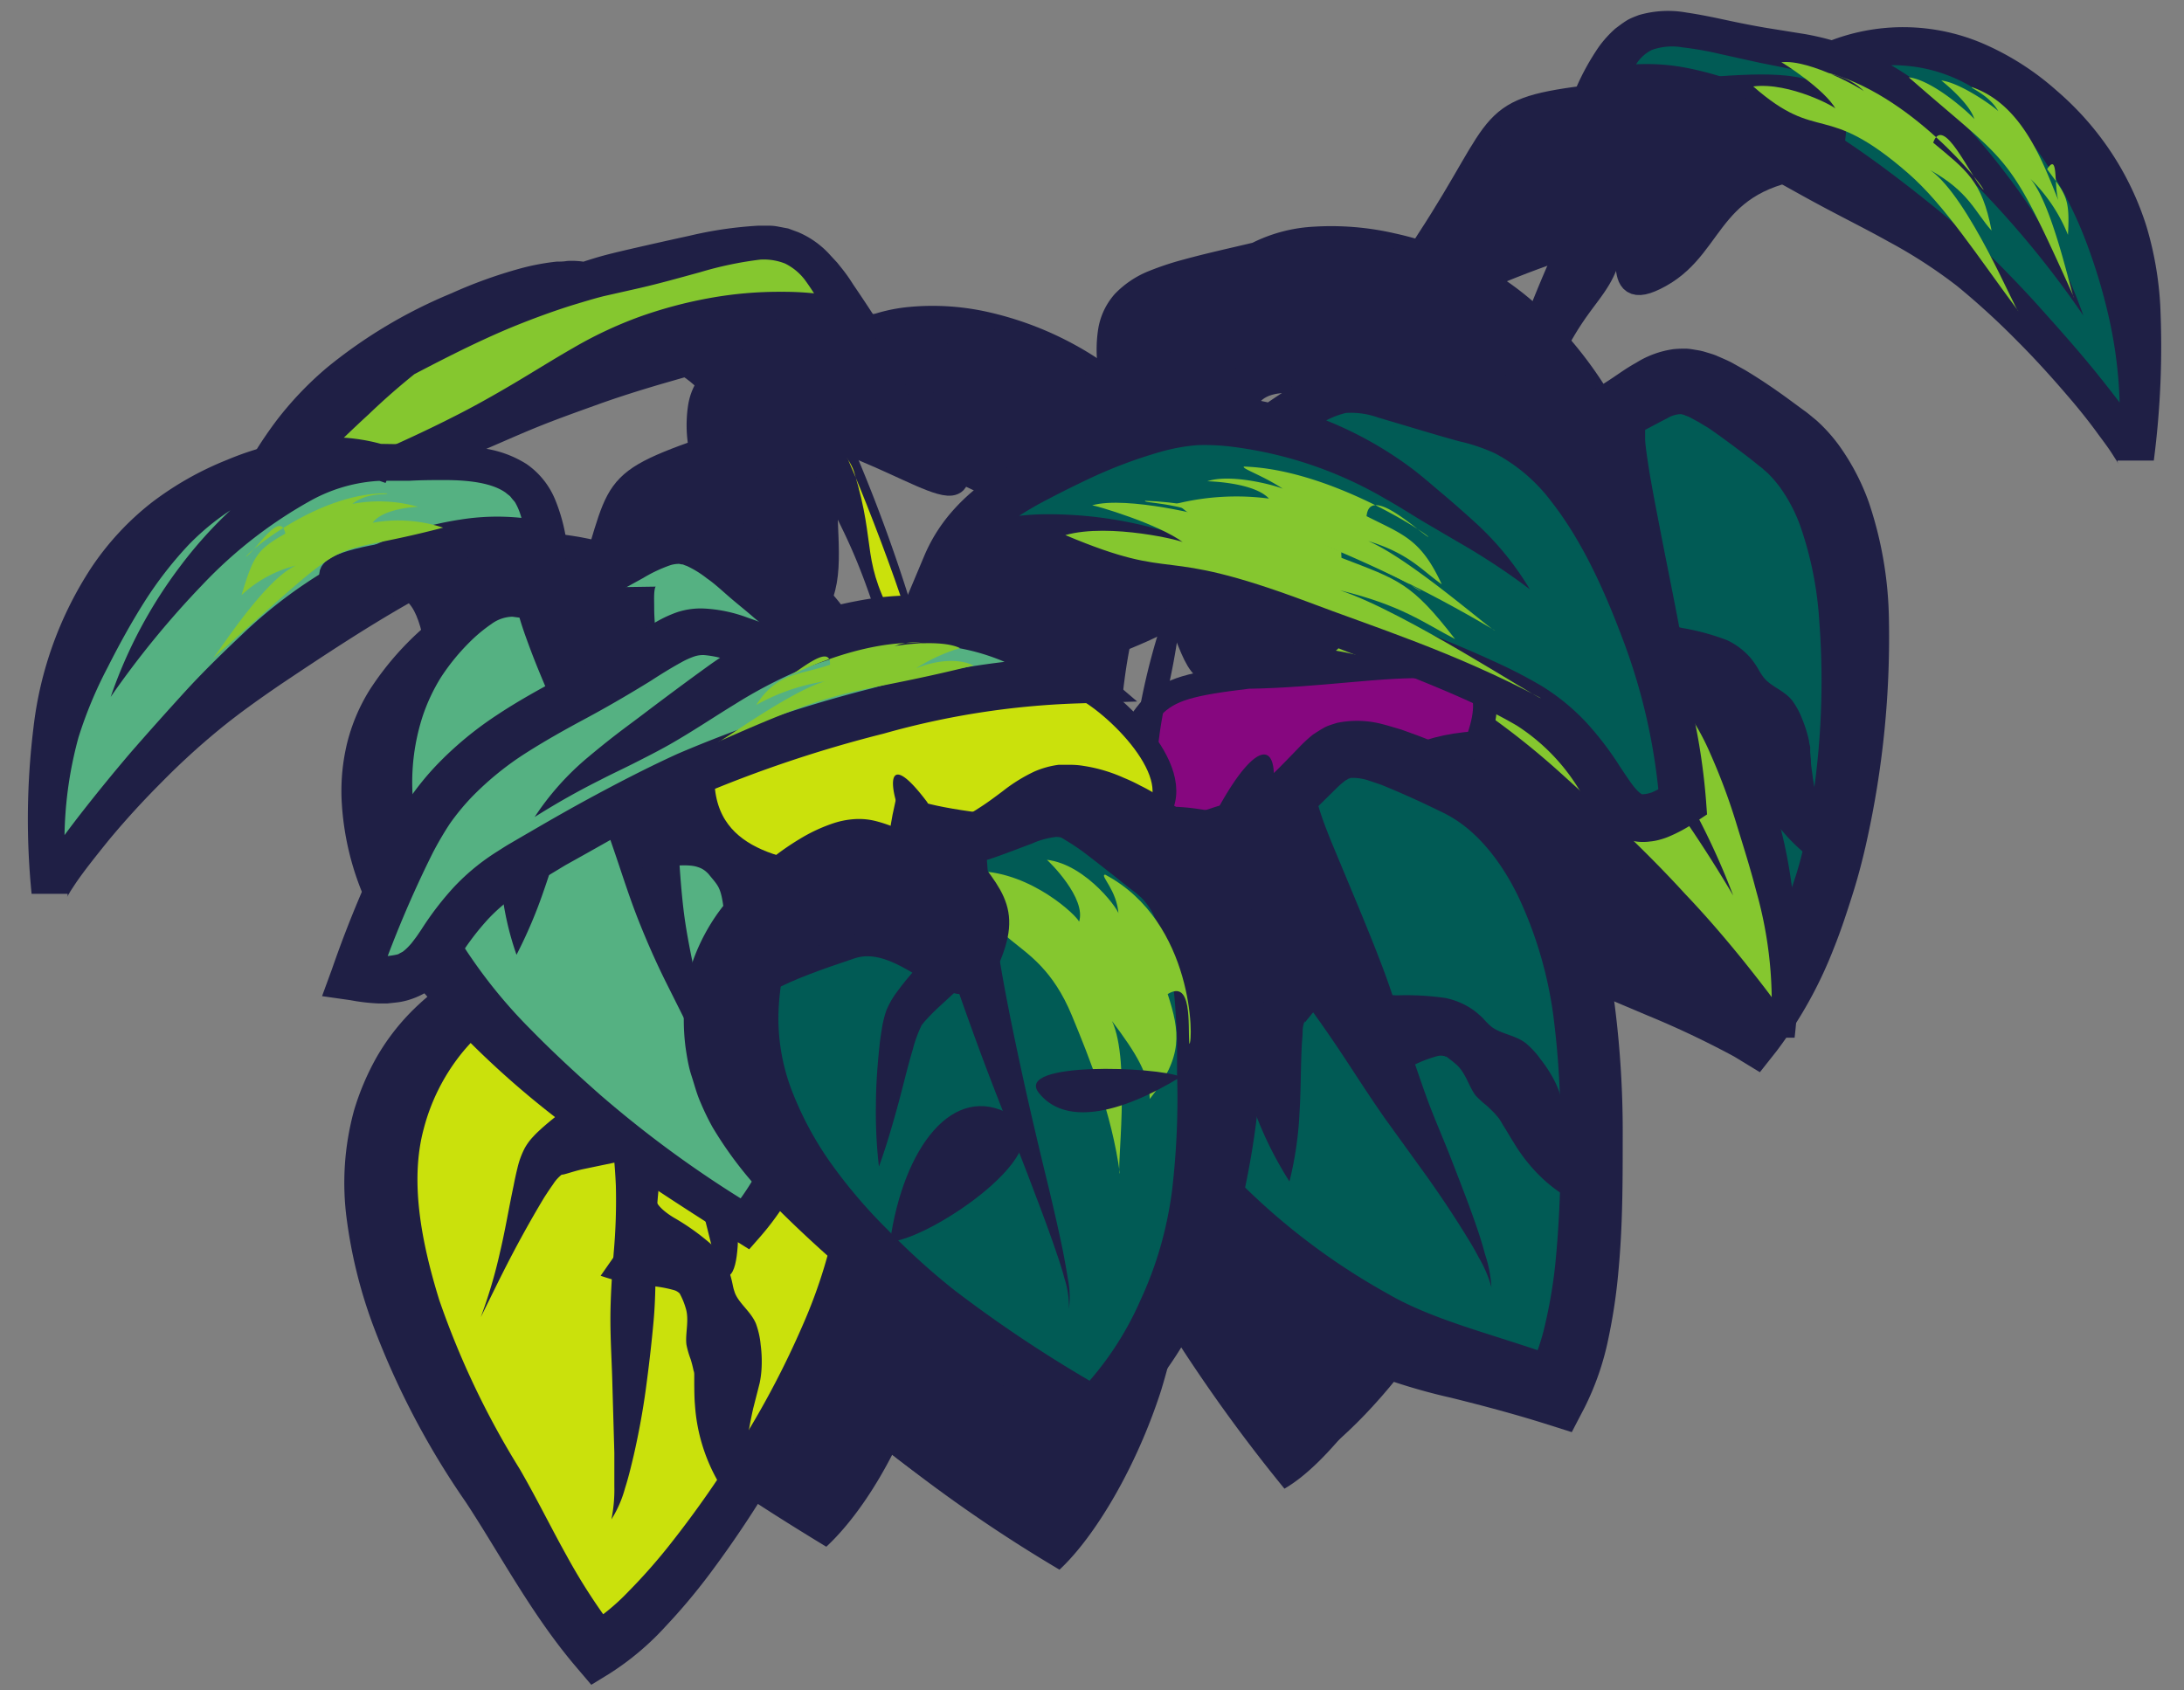 <svg id="Warstwa_1" data-name="Warstwa 1" xmlns="http://www.w3.org/2000/svg" viewBox="0 0 217 168"><rect x="0" y="0" width="217" height="168" fill="#808080" stroke="none"/><defs><style>.cls-1{fill:#1f1f45;}.cls-2{fill:none;stroke:#1f1f45;stroke-miterlimit:10;stroke-width:2.36px;}.cls-3{fill:#cae10c;}.cls-4{fill:#015b55;}.cls-5{fill:#85c72f;}.cls-6{fill:#55b182;}.cls-7{fill:#fff;}.cls-8{fill:#86077f;}</style></defs><title>Obszar roboczy 1</title><path class="cls-1" d="M77.87,100.21c-4.39,3.13-11.49,10.88-7.78,22,1.85,5.53,6.63,12.13,15,19.46,5.06,4.43,11.9,9,20.21,14,3.54-3.29,7.28-10,9.72-17.62,2-6.32,3.81-13.4,3.95-19.78.17-8-2.61-14.52-7.18-18-12.64-9.53-9.88-5.25-20.79-1.48C84.54,101.06,84.42,95.54,77.87,100.21Z"/><path class="cls-1" d="M78.07,100.48c-4.39,3.13-10.28,10.14-6.57,21.25,1.85,5.53,5.24,12.58,13.62,19.92A146.39,146.39,0,0,0,105.27,156c3.54-3.29,7.67-10.24,10.11-17.86a72.49,72.49,0,0,0,3.11-19.9c.17-8-2.28-14.29-6.84-17.74C99,91,101.44,93.71,90.61,97.7,84.27,100,84.62,95.81,78.07,100.48Z"/><path class="cls-1" d="M91.74,97.83C91.66,101,94.23,111,97.24,121c3.18,10.58,5.18,21,4.62,23.23"/><path class="cls-1" d="M92.76,108.88c-.78,1.52-5.08,5-5.87,6.78s-2.1,7.19-3,14.68"/><path class="cls-1" d="M55.16,99.56c-4.39,3.13-10.9,9.68-7.19,20.78,1.85,5.53,5.84,12.09,14.22,19.42,5.06,4.43,11.65,8.54,20,13.59,3.54-3.29,6.88-9.24,9.32-16.86,2-6.32,4-13.32,4.12-19.7.17-8-2.36-14.72-6.92-18.16C76,89.1,78.2,92.41,67.53,96.84,61.46,99.36,61.71,94.89,55.16,99.56Z"/><path class="cls-1" d="M54.54,98.7a18.61,18.61,0,0,0-6.84,21.74c1.85,5.53,6.09,12,14.47,19.35,5.06,4.43,11.61,8.88,19.93,13.93,3.54-3.29,7.38-9.46,9.82-17.08,2-6.32,2.09-13.49,2.22-19.87.17-8-.63-15.05-5.2-18.5C76.3,88.74,78.4,92.89,67.47,96.63,61,98.84,61.09,94,54.54,98.7Z"/><path class="cls-1" d="M67,96.33c-.08,3.2,2.95,13.51,6,23.52,3.18,10.58,6.83,20.84,6.27,23.08"/><path class="cls-1" d="M69.8,107.59c-.78,1.52-6.49,4.39-7.27,6.12s-1.08,7.66-2,15.15"/><path class="cls-1" d="M123.09,25.6c4.66-3.37,12.71-3.27,20.59.07,5.81,2.46,11.09,7.09,15.44,13.9A46.94,46.94,0,0,1,166,59.29c-.25-.77-6.34-7.47-15.81-13.35a93.79,93.79,0,0,0-19.07-9.22c-7.39-2.46-15.47-2.66-21.37-.11-1.34-9.11,5.38-9.58,14.63-11.82,4.75-1.15,11-.15,17.94,4.16,4.16,2.6,8.5,6.89,13.38,12.67"/><path class="cls-1" d="M122.74,25.12a15.45,15.45,0,0,1,7.77-2.59,28.12,28.12,0,0,1,8.1.67,33.33,33.33,0,0,1,7.68,2.7A30.06,30.06,0,0,1,153,30.57a40.07,40.07,0,0,1,9.33,13.18,54.17,54.17,0,0,1,4.3,15.46l.2,1.53-1.36-1.27a.2.2,0,0,1-.05-.07l-.13-.18c-.08-.12-.19-.24-.29-.36s-.43-.48-.64-.73c-.44-.48-.9-.94-1.37-1.41-.94-.92-1.92-1.8-2.91-2.67q-3-2.58-6.25-4.85A70,70,0,0,0,147.12,45c-2.3-1.29-4.68-2.45-7.07-3.54a69.38,69.38,0,0,0-14.75-5.1c-5-.91-10.43-1-15.23.86l-.89.35-.08-.89a13.39,13.39,0,0,1,0-3.88,6.89,6.89,0,0,1,1.68-3.6A9.67,9.67,0,0,1,114,27a28.93,28.93,0,0,1,3.58-1.2c2.41-.66,4.77-1.17,7.2-1.75a18.59,18.59,0,0,1,7.58.05,27.21,27.21,0,0,1,7.08,2.52,33.87,33.87,0,0,1,6.25,4.11,69.4,69.4,0,0,1,10,10.87A89.77,89.77,0,0,0,145.11,31.5a32.79,32.79,0,0,0-6.19-3.78,28.49,28.49,0,0,0-6.8-2.32,18.54,18.54,0,0,0-7.07-.1c-2.36.54-4.81,1-7.15,1.64s-4.7,1.42-6.21,3.09a5.24,5.24,0,0,0-1.31,3,12.1,12.1,0,0,0,.1,3.47l-1-.54a29.09,29.09,0,0,1,16.16-1.77,38,38,0,0,1,7.89,2.14,66.66,66.66,0,0,1,7.38,3.3A117.4,117.4,0,0,1,154.67,48q3.26,2.36,6.28,5c1,.9,2,1.81,2.93,2.77.47.48.94,1,1.39,1.47.22.26.45.5.67.78s.22.26.33.42l.16.23a3.42,3.42,0,0,1,.19.36l-1.16.26a44.88,44.88,0,0,0-4.52-14.94,46.32,46.32,0,0,0-4.19-6.56,44.54,44.54,0,0,0-5.15-5.77,33,33,0,0,0-6.18-4.56,31.77,31.77,0,0,0-7.17-2.86,24,24,0,0,0-7.65-.85,13.7,13.7,0,0,0-7.16,2.26Z"/><path class="cls-1" d="M110.62,37.29C100,41,103,41.12,97.89,54.78s5,.95,16.39-4.27c4.33-2,2,7.41,6.94,3s-2.6-16.71,8.06-15.57C138.14,35,124.12,34.11,110.62,37.29Z"/><path class="cls-2" d="M110.62,37.29C100,41,103,41.12,97.89,54.78s5,.95,16.39-4.27c4.33-2,2,7.41,6.94,3s-2.6-16.71,8.06-15.57C138.14,35,124.12,34.11,110.62,37.29Z"/><path class="cls-1" d="M115.65,47.18c1.46,10.55-2.35,7.52-4,21-.72,6-.71,13.13-1.21,21.27-.4,6.47-1.66,13.13-1.74,20.84-1.44,1.86-1.59-.82-2.2-3.09-2.31-8.57-.49-7.76,0-17.6.27-5.64,0-12,.42-17.77A145.22,145.22,0,0,1,109,54.14C111.4,43.52,114.92,41.85,115.65,47.18Z"/><path class="cls-1" d="M108.69,78.15c0-11.74.23-14.38,1.9-23.2.4-1,.38.59.9,1.55"/><path class="cls-2" d="M108.69,78.15c0-11.74.23-14.38,1.9-23.2.4-1,.38.59.9,1.55"/><path class="cls-1" d="M82.83,33.85c4.66-3.37,12-3.86,19.93-.52a34.59,34.59,0,0,1,15.77,13.54,47.49,47.49,0,0,1,7.11,19.83c-.25-.77-7.44-6.33-16.91-12.22-5.72-3.56-12-7.58-18.58-9.77C82.76,42.25,75,41.5,69.07,44c-1.34-9.11,5.39-9.06,14.64-11.3,4.75-1.15,10.57-.08,17.47,4.23,4.16,2.6,8.3,6.79,13.18,12.57"/><path class="cls-1" d="M82.48,33.36a16.46,16.46,0,0,1,7.61-2.83,25,25,0,0,1,8.08.48,33,33,0,0,1,14.35,7.24,28.63,28.63,0,0,1,2.89,2.85,31.72,31.72,0,0,1,2.52,3.17,44.09,44.09,0,0,1,3.94,7,53.62,53.62,0,0,1,4.34,15.34l0,.26h-1.19s0,0,0,0l-.15-.15c-.09-.1-.22-.21-.33-.31s-.48-.42-.72-.63c-.5-.41-1-.82-1.54-1.22-1-.8-2.11-1.57-3.18-2.34q-3.22-2.28-6.55-4.42c-2.21-1.44-4.47-2.79-6.75-4.14s-4.57-2.63-6.89-3.84a76.77,76.77,0,0,0-7.08-3.25,54.56,54.56,0,0,0-7.4-2.25,36.82,36.82,0,0,0-7.63-.92,19.79,19.79,0,0,0-7.48,1.29l-.88.36-.08-.89a13.18,13.18,0,0,1,0-3.82,6.46,6.46,0,0,1,1.71-3.53,9.4,9.4,0,0,1,3.26-2,31.65,31.65,0,0,1,3.55-1.07L84,32a17.32,17.32,0,0,1,7.47.08,26.93,26.93,0,0,1,6.93,2.6,34.81,34.81,0,0,1,6.12,4.07,70,70,0,0,1,9.82,10.75,91.26,91.26,0,0,0-10.42-10,33.72,33.72,0,0,0-6.07-3.75,28.52,28.52,0,0,0-6.66-2.39,17.17,17.17,0,0,0-6.94-.12L77.2,34.81c-2.3.56-4.69,1.24-6.23,2.81-.17.21-.36.41-.51.63l-.4.71a6.33,6.33,0,0,0-.41,1.59,11.9,11.9,0,0,0,.1,3.41l-1-.54a22.72,22.72,0,0,1,8-1.85,33.55,33.55,0,0,1,8.13.58,45.6,45.6,0,0,1,15,5.85c4.61,2.73,9,5.7,13.43,8.59q3.31,2.21,6.53,4.56c1.07.79,2.13,1.59,3.18,2.41.52.42,1,.84,1.55,1.27.25.23.51.44.76.68s.25.23.38.38l.19.21a2.37,2.37,0,0,1,.24.4l-1.16.26A44.36,44.36,0,0,0,120.49,52a42.94,42.94,0,0,0-9.34-12.15A33.31,33.31,0,0,0,97.82,32.5a21.38,21.38,0,0,0-7.58-.67,14.6,14.6,0,0,0-7.06,2.5Z"/><path class="cls-1" d="M69.79,44.73c-10.67,3.76-7.51,3.86-12.66,17.52s5,1,16.34-4.27c4.33-2,2,7.35,6.9,3S77.37,43,88,44.18C96.9,41.21,83.29,41.55,69.79,44.73Z"/><path class="cls-2" d="M69.79,44.73c-10.67,3.76-7.51,3.86-12.66,17.52s5,1,16.34-4.27c4.33-2,2,7.35,6.9,3S77.37,43,88,44.18C96.9,41.21,83.29,41.55,69.79,44.73Z"/><path class="cls-1" d="M74.91,54.61c1.46,10.55-2.3,7.55-3.93,21.06-.72,6-1.49,13.07-2,21.22-.4,6.47-.45,13.62-.52,21.33-1.44,1.86-2.42-1.2-3-3.48-2.31-8.57.08-7.82.55-17.65.27-5.64-.3-12,.11-17.78a149,149,0,0,1,2-17.73C70.5,51,74.18,49.29,74.91,54.61Z"/><path class="cls-1" d="M68.4,85.6c0-11.74-.56-14.48,1.11-23.29.4-1,.6.71,1.11,1.67"/><path class="cls-2" d="M68.4,85.6c0-11.74-.56-14.48,1.11-23.29.4-1,.6.71,1.11,1.67"/><path class="cls-3" d="M51.1,97.16c-4.1,1.7-11.16,5.42-13.52,13.54-1.42,4.88-1.47,11.66,1.14,19.69,1.66,5.11,4.92,10.83,9.06,17.42,3,4.83,7.15,9.76,11.82,15.46,4.44-2.56,10.27-8.31,15-15.87a90.18,90.18,0,0,0,9.23-20.1c2.7-8.49,3.59-16.91.33-21.87-9-13.68-8.8-8.8-20.37-7.45C57.12,98.76,58.8,94,51.1,97.16Z"/><path class="cls-1" d="M52.15,99.71a18.25,18.25,0,0,0-6.47,5.21,20,20,0,0,0-3.58,7.27c-1.39,5.15-.26,11.17,1.54,17a83.26,83.26,0,0,0,8,16.81c1.7,2.94,3.11,5.83,4.65,8.59a58.54,58.54,0,0,0,5.08,7.78L58,161.76a21.9,21.9,0,0,0,4.49-3.64,55.9,55.9,0,0,0,4.12-4.68A103.59,103.59,0,0,0,73.86,143a88,88,0,0,0,5.88-11.26,50.5,50.5,0,0,0,3.59-11.92,27.29,27.29,0,0,0,.33-6,14.81,14.81,0,0,0-1.33-5.53,11.68,11.68,0,0,0-.66-1.19l-.89-1.34c-.59-.9-1.2-1.77-1.8-2.64a20.93,20.93,0,0,0-3.8-4.39,3,3,0,0,0-1.86-.54,15.37,15.37,0,0,0-2.8.46c-2.1.49-4.34.93-6.61,1.24a12.35,12.35,0,0,1-4-.07,10,10,0,0,1-2-.61c-.57-.23-1.06-.46-1.36-.54a2.19,2.19,0,0,0-.83-.08h-.22l-.26.05a3.1,3.1,0,0,0-.55.13A16.72,16.72,0,0,0,52.15,99.71Zm-2.09-5a21.25,21.25,0,0,1,3.64-1,7.2,7.2,0,0,1,1.06-.12l.55,0,.6,0a7.18,7.18,0,0,1,2.35.55c.71.3,1.18.59,1.61.8a5.48,5.48,0,0,0,1.07.44,7.57,7.57,0,0,0,2.5.16,58.42,58.42,0,0,0,6.21-1A18.58,18.58,0,0,1,73.27,94a5,5,0,0,1,1.1.08,4.39,4.39,0,0,1,1.13.26,7.52,7.52,0,0,1,2,1,25.21,25.21,0,0,1,4.77,5.35c.63.91,1.28,1.82,1.88,2.73l.92,1.37a15.86,15.86,0,0,1,.93,1.64,19.2,19.2,0,0,1,1.8,7,31.45,31.45,0,0,1-.29,7,54.77,54.77,0,0,1-3.73,13,104.47,104.47,0,0,1-6,11.92,108.31,108.31,0,0,1-7.31,11.13,60.83,60.83,0,0,1-4.37,5.19,27.43,27.43,0,0,1-5.51,4.64l-1.84,1.13-1.48-1.74c-4.44-5.2-7.59-11.25-11-16.43a80.25,80.25,0,0,1-9.31-17.85,48.23,48.23,0,0,1-2.49-10.11,27.28,27.28,0,0,1,.72-11,25.83,25.83,0,0,1,2.19-5.17,22.18,22.18,0,0,1,3.38-4.49A25,25,0,0,1,50.06,94.66Z"/><path class="cls-1" d="M71.54,100.13c-.24-.09-.57.17-.84.53a7.31,7.31,0,0,0-.8,1.25,23.44,23.44,0,0,0-1.35,3,51.68,51.68,0,0,0-1.91,6.45,62,62,0,0,0-1.18,6.61,58.13,58.13,0,0,0-.32,6.66c0,2.22,0,4.44-.2,6.66s-.46,4.45-.76,6.68-.71,4.45-1.21,6.65c-.26,1.1-.52,2.2-.87,3.29A11.37,11.37,0,0,1,60.75,151a14.85,14.85,0,0,0,.29-3.3c0-1.11,0-2.21,0-3.32l-.19-6.63c-.05-2.21-.2-4.41-.2-6.64s.16-4.44.33-6.65a58.11,58.11,0,0,0,.21-6.66,60.53,60.53,0,0,0-.68-6.71c-.33-2.25-.74-4.52-1.21-6.86l-.75-3.65c-.12-.64-.24-1.3-.34-2.05a13.15,13.15,0,0,1-.11-2.71Z"/><path class="cls-1" d="M66.15,113.45a8.83,8.83,0,0,1-1,.75l-.73.38a11.92,11.92,0,0,1-1.15.42c-.71.22-1.31.34-1.91.48l-3.31.69c-1,.2-2.05.61-2.24.57a3.79,3.79,0,0,0-.85.95c-.3.42-.6.87-.9,1.34-1.14,1.89-2.25,3.88-3.29,5.87s-2,4-3,6a48.79,48.79,0,0,0,1.9-6.41c.52-2.18.88-4.39,1.36-6.65.11-.57.23-1.14.38-1.74a8.25,8.25,0,0,1,.73-2,5.58,5.58,0,0,1,.86-1.16c.3-.33.55-.55.83-.81.51-.45,1-.86,1.5-1.25,1-.78,1.89-1.48,2.71-2.21a8.65,8.65,0,0,0,1.05-1,1.38,1.38,0,0,0,.28-.45l-.06-.11a1,1,0,0,0-.36.18Z"/><path class="cls-1" d="M65.11,119c0,.63.77,1.36,1.82,2a23.14,23.14,0,0,1,3.87,2.78,7.51,7.51,0,0,1,1.64,2.56c.37,1.1.33,1.43.53,2,.33,1.12,1.61,1.94,2.14,3.21a8.29,8.29,0,0,1,.47,2.11,12.58,12.58,0,0,1,.08,2.47,9.65,9.65,0,0,1-.18,1.32l-.22.87L74.83,140a48.16,48.16,0,0,0-1,6.75l-2.46.53a17.7,17.7,0,0,1-2.32-7.65c-.06-.69-.06-1.36-.07-2v-.93c0-.19,0-.31-.07-.49a11.3,11.3,0,0,0-.29-1.13,9.1,9.1,0,0,1-.41-1.41c-.16-1.06.31-2.51-.09-3.7a7.09,7.09,0,0,0-.59-1.42,1.29,1.29,0,0,0-.52-.32,12,12,0,0,0-2.58-.44,19,19,0,0,1-4.75-1Z"/><path class="cls-1" d="M119.11,80.23a23,23,0,0,0-12.83,14.48C104.86,99.6,105.42,106,108,114a76.64,76.64,0,0,0,8,17.77,160.16,160.16,0,0,0,11.62,16.18c4.44-2.56,9.46-9.75,14.22-17.3,3.87-6.14,7.67-12.88,9.8-19.59,2.7-8.49,3.71-16.5.45-21.45-9-13.68-8.28-7.54-19.91-6.82C125.25,83.22,126.82,77,119.11,80.23Z"/><path class="cls-1" d="M119.61,81.43A20.76,20.76,0,0,0,107,94.93a31.53,31.53,0,0,0,.54,19.22c1.66,5.11,5,10.66,9.09,17.25a153.66,153.66,0,0,0,11.46,15.34c4.44-2.56,10-7.94,14.77-15.49a90.5,90.5,0,0,0,9.58-20c2.7-8.49,3.43-17,.17-22-9-13.68-8.89-8.8-20.43-7.18C125.64,83,127.32,78.24,119.61,81.43Z"/><path class="cls-1" d="M131.7,81.42c-.81,2.52-.63,9.77-.9,17.92-.19,5.75-.87,12.05-1.06,17.76-.29,8.69.63,16.31-.31,18"/><path class="cls-1" d="M131.43,94.7c-1.22,1.41-7.25,3.19-8.55,4.83A73.8,73.8,0,0,0,115,114.34"/><path class="cls-1" d="M131.28,106.08c2.73,1.9,6.62,2.36,7.59,5.75s1.65,6.36,1.3,9.08,0,5.07,1,10"/><path class="cls-4" d="M182,5.91c5.38-2.33,12.43-1.79,18.41,3.1A32.06,32.06,0,0,1,211,25.68a55.68,55.68,0,0,1,1.24,19.91c-.07-.8-6.16-9.21-14.72-17.38-5.17-4.93-12.1-8.94-18.33-12.75-7.2-4.39-13.84-7.37-20.28-6.14,3.41-9.71,7.75-6.16,18.9-4.4,5.38.85,11.19,3.34,17.27,9.78A67.93,67.93,0,0,1,207,31.36"/><path class="cls-1" d="M181.3,4.27a20.14,20.14,0,0,1,16.14.24A27.25,27.25,0,0,1,204.34,9a29.62,29.62,0,0,1,5.4,6.1,29.27,29.27,0,0,1,3.52,7.36,33.8,33.8,0,0,1,1.38,7.88A87.75,87.75,0,0,1,214,45.77l-3.6,0a.67.67,0,0,0,.08.36l-.08-.15c0-.09-.13-.23-.21-.36s-.34-.54-.52-.81c-.37-.55-.78-1.09-1.18-1.63C207.7,42.08,206.84,41,206,40c-1.77-2.09-3.6-4.14-5.54-6.08a75.68,75.68,0,0,0-6-5.49A49.06,49.06,0,0,0,187.62,24c-2.38-1.33-4.85-2.54-7.29-3.87-1.21-.65-2.47-1.37-3.63-2s-2.32-1.33-3.47-2-2.29-1.25-3.43-1.83-2.29-1.07-3.44-1.5a16.07,16.07,0,0,0-7-1.15L155,12l1.67-3.42a24.1,24.1,0,0,1,2.17-3.9,11,11,0,0,1,1.66-1.84c.36-.27.71-.54,1.09-.78s.82-.4,1.24-.56a10.35,10.35,0,0,1,4.75-.25c1.42.21,2.75.49,4,.76s2.57.53,3.85.75l3.92.63a26.52,26.52,0,0,1,8,2.78,30.82,30.82,0,0,1,6.7,5,59.23,59.23,0,0,1,5.3,6.16A49.67,49.67,0,0,1,207,31.36a95.78,95.78,0,0,0-9.87-12.17c-1.81-1.84-3.64-3.73-5.55-5.34a36.86,36.86,0,0,0-6.08-4.26A26.17,26.17,0,0,0,178.67,7l-3.86-.77-3.89-.86a31.8,31.8,0,0,0-3.73-.66,6,6,0,0,0-3.06.25,3.91,3.91,0,0,0-1.84,1.95,11.8,11.8,0,0,0-.67,1.52c-.19.55-.33,1.15-.5,1.72L158.46,7A21.08,21.08,0,0,1,168,6.83a33.59,33.59,0,0,1,8.54,3.06c1.32.66,2.57,1.4,3.8,2.15s2.35,1.5,3.52,2.29c2.32,1.57,4.6,3.28,6.85,5.06s4.48,3.62,6.6,5.62c1.09,1,2.09,2.05,3.06,3.06s1.94,2.07,2.88,3.13c1.89,2.11,3.76,4.23,5.52,6.45.89,1.1,1.74,2.23,2.61,3.37.43.57.85,1.16,1.26,1.75.21.31.42.6.63.94.11.17.21.32.33.54l.17.31a3.49,3.49,0,0,1,.26.85l-3.6,0a44.06,44.06,0,0,0-1-14.32,55.83,55.83,0,0,0-2-6.64,40.58,40.58,0,0,0-2.84-6.13,35.05,35.05,0,0,0-3.9-5.55,18.92,18.92,0,0,0-5.1-4.32,15.26,15.26,0,0,0-6.3-1.92,14,14,0,0,0-6.49,1Z"/><path class="cls-1" d="M158.48,9.56c-11.23,1.36-8.65,2.18-16.64,14.41s5.18,2.25,17.38-.39c4.66-1,0,7,5.74,3.81s4.62-10.16,16.5-11C185.65,5,172.34,9.37,158.48,9.56Z"/><path class="cls-2" d="M158.48,9.56c-11.23,1.36-8.65,2.18-16.64,14.41s5.18,2.25,17.38-.39c4.66-1,0,7,5.74,3.81s4.62-10.16,16.5-11C185.65,5,172.34,9.37,158.48,9.56Z"/><path class="cls-1" d="M161.81,20.73c-.86,10.62-4.07,6.92-8.59,19.75-2,5.66-4.51,12.36-6.76,20.21-1.78,6.23-3,13.64-4.75,21.15-1.81,1.51-2.86-2.11-3-4.47-.4-8.86,2.57-7.52,5.15-17,1.48-5.45,2.26-11.77,3.92-17.34a136.74,136.74,0,0,1,6-16.71C158.45,16.45,162.24,15.38,161.81,20.73Z"/><path class="cls-5" d="M58.9,28.08c-2.77-1.47-11.4,1-20.18,7.41a51.11,51.11,0,0,0-14.52,16,.86.86,0,0,0,1.18,1.15c3.42-1.94,11-5,19.48-8.82,6.33-2.81,12.9-6.73,19.5-8.89,8.37-2.75,15.54-3.71,20.41-2.83C79,21,76.87,23.59,61.64,27,55.4,28.43,47.78,31.7,39.37,38.16"/><path class="cls-1" d="M58.06,29.66a5.2,5.2,0,0,0-2.32-.09,17.19,17.19,0,0,0-3,.75,32.6,32.6,0,0,0-5.86,2.75,68.25,68.25,0,0,0-10.23,8.09c-1.59,1.46-3.13,2.94-4.64,4.47a58.73,58.73,0,0,0-4.41,4.79c-.34.43-.68.86-1,1.31l-.48.67-.06.08,0,0,0-.07a1.4,1.4,0,0,0,.09-.33,1.27,1.27,0,0,0-.09-.7,1.13,1.13,0,0,0-.81-.68,1.33,1.33,0,0,0-.63,0,1,1,0,0,0-.26.12l.2-.1c.55-.28,1.09-.52,1.64-.76l6.36-2.8C36.75,45.31,41,43.49,45,41.45c2-1,4-2.13,5.95-3.28s3.94-2.41,6-3.59a40.79,40.79,0,0,1,6.54-3.08,43.94,43.94,0,0,1,6.92-1.86A38.76,38.76,0,0,1,77.68,29a29.84,29.84,0,0,1,7.48.91l-2.31,3.15a22.77,22.77,0,0,0-2.92-5.3A5.6,5.6,0,0,0,78,26.19a5.75,5.75,0,0,0-2.46-.39,36,36,0,0,0-6,1.26c-2.09.57-4.2,1.17-6.35,1.65L60,29.43c-1,.25-2,.56-3,.86-2,.62-4,1.36-6,2.17-3.95,1.63-7.77,3.64-11.68,5.7a47.79,47.79,0,0,1,10.37-8.31,44.82,44.82,0,0,1,6-3c1-.44,2.12-.8,3.21-1.14s2.23-.61,3.25-.85q3.15-.73,6.36-1.43a39.19,39.19,0,0,1,6.81-1l1,0a4.79,4.79,0,0,1,1,.09l1,.19,1,.37a9,9,0,0,1,3.23,2.34l.64.69.56.7a16.1,16.1,0,0,1,1,1.43c.68,1,1.28,1.9,1.9,2.85l2.2,3.39-4.51-.24a24.48,24.48,0,0,0-6.19.56c-2.08.44-4.17,1-6.25,1.58l-6.28,1.81c-2,.59-4.09,1.24-6.2,2s-4.23,1.51-6.35,2.38-4.22,1.84-6.38,2.72c-4.3,1.73-8.49,3.49-12.7,5.27-2.09.9-4.16,1.86-6.09,2.94-.48.27-1,.55-1.4.83l-.17.11a2.94,2.94,0,0,1-.66.28,2.82,2.82,0,0,1-1.48,0,3,3,0,0,1-2-1.78,2.88,2.88,0,0,1,.07-2.29l.17-.33.4-.8c.26-.54.55-1.06.82-1.6a42.16,42.16,0,0,1,3.84-6.15,33.91,33.91,0,0,1,5-5.24,49.13,49.13,0,0,1,12.34-7.37,46.67,46.67,0,0,1,6.8-2.46,23,23,0,0,1,3.69-.7c.31,0,.66,0,1-.06a7,7,0,0,1,1,0,6.13,6.13,0,0,1,2.38.61Z"/><path class="cls-1" d="M85.92,32.33c6.83.48,2.06,1,7.57,11.08C98.75,53,89.93,45.23,80.86,43c-3.48-.84.47,4.57-3.89,2.21s-6.83-12.05-14.43-9.41C74.22,33.85,75.51,32.3,85.92,32.33Z"/><path class="cls-2" d="M85.92,32.33c6.83.48,2.06,1,7.57,11.08C98.75,53,89.93,45.23,80.86,43c-3.48-.84.47,4.57-3.89,2.21s-6.83-12.05-14.43-9.41C74.22,33.85,75.51,32.3,85.92,32.33Z"/><path class="cls-1" d="M80.19,40.75c1.7,11.89,3.18,8.12,7.6,22.65,2,6.5,4,14.12,6.19,23,1.53,1.65,3.2-.91,3.26-3.16.28-10-2.76-9.67-5.61-19.39A157.54,157.54,0,0,0,85,45C81.47,37.63,79.62,36.76,80.19,40.75Z"/><path class="cls-3" d="M84.28,45.72c-.46-.68.33.36.57,1.14,2.38,7.76.45,8.66,4.52,15.68C93.76,70.11,87,51.88,84.28,45.72Z"/><path class="cls-6" d="M39,46.37c-5.3-2.23-13.33-.85-20.25,4.18-5.1,3.71-9.11,9.72-11.81,17.34-2.08,5.87-2.82,12.66-2,20.83.07-.8,5-8,12.94-15.91A91.87,91.87,0,0,1,34.22,59.68c6.64-4.07,13.65-6.87,20-5.72-.76-9.18-7.1-7.89-16.62-8-4.89,0-10.23,2.67-16,8.42A57.9,57.9,0,0,0,11,69.26"/><path class="cls-1" d="M38.31,48a13.32,13.32,0,0,0-6.93-.62,21.06,21.06,0,0,0-6.89,2.37,24.64,24.64,0,0,0-5.76,4.41,38.17,38.17,0,0,0-4.41,5.7c-1.3,2.06-2.49,4.22-3.62,6.46A41.76,41.76,0,0,0,7.8,73.28,39,39,0,0,0,6.72,88.54l-3.58,0a3.53,3.53,0,0,1,.21-.79l.15-.32c.11-.23.19-.36.29-.54.19-.34.37-.61.56-.92.37-.58.76-1.14,1.14-1.7.78-1.1,1.58-2.17,2.4-3.23q2.46-3.16,5.05-6.2c1.74-2,3.53-4,5.35-6S22,65,24,63.11A46.85,46.85,0,0,1,37.59,54a32.45,32.45,0,0,1,8.2-2.37,23.12,23.12,0,0,1,8.78.3l-2.43,2.2c0-.52,0-1.08-.1-1.58a8.33,8.33,0,0,0-.34-1.44,5.8,5.8,0,0,0-.55-1.23c-.14-.16-.27-.31-.4-.48s-.32-.26-.47-.41c-1.36-1-3.7-1.27-6-1.28-1.17,0-2.37,0-3.58.07l-1.83,0c-.59,0-1.28,0-1.76.05A15.85,15.85,0,0,0,31,49.68a44.67,44.67,0,0,0-10.89,8.44A90.07,90.07,0,0,0,11,69.26a46.45,46.45,0,0,1,6.92-13,43.09,43.09,0,0,1,5-5.57,27.79,27.79,0,0,1,6.24-4.51A17.34,17.34,0,0,1,37,44.1l3.68.06c1.21,0,2.44,0,3.69.08a33.8,33.8,0,0,1,3.87.35,10.8,10.8,0,0,1,4.08,1.53,8,8,0,0,1,2.87,3.61,17.41,17.41,0,0,1,1.09,4.05l.47,2.49L53.84,56A16.18,16.18,0,0,0,47,57,42.34,42.34,0,0,0,40.54,60c-4.25,2.42-8.42,5.18-12.63,8-2.09,1.43-4.19,2.91-6.17,4.54a72.57,72.57,0,0,0-5.68,5.2c-1.82,1.82-3.56,3.72-5.2,5.69-.81,1-1.61,2-2.37,3-.38.51-.74,1-1.09,1.53-.16.25-.35.52-.48.75s-.16.25-.19.32l-.07.12a.65.65,0,0,0,.06-.32l-3.58,0a74.57,74.57,0,0,1,.19-16.55A36.62,36.62,0,0,1,9.07,56.42,27.92,27.92,0,0,1,15,50a31.57,31.57,0,0,1,7.57-4.3,28.71,28.71,0,0,1,8.37-2.13,18.56,18.56,0,0,1,8.77,1.16Z"/><path class="cls-1" d="M53.93,54.06c11.24,1.25,8.21,2.7,16.32,14.85s-4.51.93-16.74-1.6c-4.67-1-.5,8.81-6.3,5.66S46.1,55,36,58.56C26.67,56.54,40.07,54,53.93,54.06Z"/><path class="cls-2" d="M53.93,54.06c11.24,1.25,8.21,2.7,16.32,14.85s-4.51.93-16.74-1.6c-4.67-1-.5,8.81-6.3,5.66S46.1,55,36,58.56C26.67,56.54,40.07,54,53.93,54.06Z"/><path class="cls-1" d="M51.16,65.55c1,10.61,4.49,6.62,9.13,19.41,2,5.63,3.18,12.8,5.51,20.62,1.85,6.21,3.75,13.45,5.57,20.94,1.83,1.49,1.95-2.2,2-4.55.31-8.87-1.19-7.62-3.87-17.09-1.54-5.44-3.24-11.49-5-17-2.22-7.2-3.91-13.81-5.42-17C54.46,61.05,50.68,60.19,51.16,65.55Z"/><path class="cls-7" d="M58.53,71.53c-.62-.9-.7,1.09-.38,2.13,3.17,10.34.94,11.48,7.39,20.16C72.57,103.28,62.14,79.74,58.53,71.53Z"/><path class="cls-4" d="M145.48,46c-3.16,2.83-8.26,8.34-7.81,16.42.27,4.85,2.5,10.77,7.4,17.19,3.12,4.08,8.11,7.77,13.93,12.4a140.23,140.23,0,0,0,15,11.08c3.19-3.72,5.89-11.14,7.79-19.46a84.38,84.38,0,0,0,1.7-20.87c-.26-8.52-1.43-16-5.94-19.48-12.45-9.49-10.37-5.41-20.35-.45C151.5,45.64,151.42,40.63,145.48,46Z"/><path class="cls-1" d="M147.17,47.85a20.28,20.28,0,0,0-4.68,6.21,13.25,13.25,0,0,0-1.13,7.82,15.77,15.77,0,0,0,3.34,7.24A52.34,52.34,0,0,0,150.37,75a124.9,124.9,0,0,1,12.1,11.82c1,1.17,1.88,2.26,2.9,3.4s2,2.24,3.15,3.31a51.75,51.75,0,0,0,7.23,5.8l-4.24.67a29,29,0,0,0,5.13-8.19c.67-1.53,1.25-3.11,1.77-4.72s.89-3.27,1.23-4.93a78.74,78.74,0,0,0,1.12-20.46,35.29,35.29,0,0,0-1.88-9.41,15.64,15.64,0,0,0-2-3.83A11.74,11.74,0,0,0,175.62,47l-.35-.3-.17-.16-.26-.2-1-.8c-1.39-1.06-2.75-2.09-4.08-3l-1-.6-.86-.47-.34-.14c-.1,0-.24-.13-.29-.11a.76.76,0,0,1-.2-.06c-.06,0-.09,0-.14,0a2.77,2.77,0,0,0-1.29.42c-.65.32-1.46.77-2.28,1.19A40.43,40.43,0,0,1,158.07,45h0c.56,1.35.15.38.28.68h0l-.06,0-.12,0-.25.09-.49.18a9.32,9.32,0,0,1-1.06.31,7.38,7.38,0,0,1-1.13.23,8,8,0,0,1-1.2.11,16.84,16.84,0,0,1-3.87-.47,1.41,1.41,0,0,0-.48,0,2.57,2.57,0,0,0-.54.22A11.08,11.08,0,0,0,147.17,47.85Zm-4.66-5.2a17.4,17.4,0,0,1,3.36-2.41,9.18,9.18,0,0,1,2.52-.89,8.39,8.39,0,0,1,2.77,0,12.55,12.55,0,0,0,2.59.39,1.9,1.9,0,0,0,.42,0,2,2,0,0,0,.46-.1,3.3,3.3,0,0,0,.51-.15l.27-.1.14,0,.07,0h.05l.28.68h0c1.44-.78,2.89-1.58,4.28-2.52.72-.48,1.43-1,2.34-1.5a9.43,9.43,0,0,1,3.71-1.35,10.65,10.65,0,0,1,1.19-.05c.37,0,.75.08,1.12.14a5.83,5.83,0,0,1,1,.24c.31.09.64.19.92.3.51.23,1.06.45,1.54.7l1.34.75c1.67,1,3.22,2.07,4.68,3.15l1.1.81.28.2.34.27.68.56a16.06,16.06,0,0,1,2.27,2.52,22.81,22.81,0,0,1,2.94,5.62,38,38,0,0,1,2,11.54,93.39,93.39,0,0,1-2.19,22.08c-.4,1.82-.87,3.63-1.44,5.42s-1.15,3.58-1.86,5.33a42.16,42.16,0,0,1-5.67,10.18l-1.66,2.1L172.3,105a90.21,90.21,0,0,0-8.61-4.08c-1.5-.64-3-1.26-4.56-1.94s-3.1-1.46-4.55-2.23a45.73,45.73,0,0,1-8.14-5.36,34.34,34.34,0,0,1-3.75-3.63,26.47,26.47,0,0,1-3.28-4.55A36.69,36.69,0,0,1,135.65,73a42.19,42.19,0,0,1-.82-5.41,37.39,37.39,0,0,1-.14-5.42,36.9,36.9,0,0,1,2.06-10.43A22.59,22.59,0,0,1,142.51,42.65Z"/><path class="cls-1" d="M163.64,42.11s-.09-.11-.12,0l-.06.39c0,.38,0,.75,0,1.23.06.89.23,1.9.38,2.91.33,2,.75,4.13,1.16,6.25.82,4.24,1.72,8.53,2.47,12.86l2.21,12.8c.34,2.14.69,4.28,1,6.42q.22,1.61.37,3.23a12.26,12.26,0,0,1,0,3.24,12,12,0,0,0-.66-3.11c-.32-1-.68-2-1.07-3-.76-2-1.58-4-2.45-5.93-1.7-3.93-3.55-7.81-5.41-11.69s-3.89-7.56-6-11.36c-1-1.91-2.08-3.82-3.1-5.84-.51-1-1-2-1.53-3.21-.26-.55-.5-1.22-.75-1.88l-.35-1.19c-.11-.46-.21-1.09-.29-1.64Z"/><path class="cls-1" d="M164.67,56c-.14.31-.31.65-.46.93l-.39.61a11.08,11.08,0,0,1-.69.88c-.44.52-.83.92-1.24,1.33-.78.79-1.55,1.47-2.22,2.11l-.9.85-.17.16-.11.08c-.07.09,0-.26-.13.06a25.6,25.6,0,0,0-1.17,2.59c-.79,1.84-1.45,3.78-2.22,5.73a54,54,0,0,1-2.69,6,23.9,23.9,0,0,1-1.53-6.53,42.8,42.8,0,0,1-.07-6.64,33.33,33.33,0,0,1,.43-3.48,6.76,6.76,0,0,1,.47-1.38l.29-.6.27-.5c.35-.62.68-1.16,1-1.65.66-1,1.28-1.86,1.86-2.66.27-.39.56-.79.75-1.1s.17-.29.23-.39a.18.18,0,0,1,0-.06.78.78,0,0,0-.12.22Z"/><path class="cls-1" d="M165,61.17c.12.56,1,1,2.14,1.24a23.38,23.38,0,0,1,4.45,1.21,7.08,7.08,0,0,1,2.39,1.82c.7.89.77,1.23,1.15,1.74.65,1,2.11,1.38,2.94,2.44a7.78,7.78,0,0,1,1,1.85,12.62,12.62,0,0,1,.68,2.2c0,.19.08.39.11.59l0,.3,0,.21.07.78c0,.52.1,1,.16,1.51.26,2,.86,4.11,1.38,6.44l-2.14,1.32a18.45,18.45,0,0,1-4.71-6,17.75,17.75,0,0,1-.79-1.82l-.32-.9-.07-.21-.06-.12-.11-.24a10.64,10.64,0,0,0-.58-1,7.76,7.76,0,0,1-.71-1.17c-.39-.9-.28-2.35-1-3.27a5.21,5.21,0,0,0-.92-1,1,1,0,0,0-.48,0,14.34,14.34,0,0,0-2.4.53,16.55,16.55,0,0,1-4.74.69Z"/><path class="cls-5" d="M147.2,62.73C152.58,60.4,160,61.47,166,66.35c4.37,3.56,7.1,9.61,9.12,17.17a52,52,0,0,1,2,19.48c-.07-.8-5.8-8.88-14.36-17.05A108.41,108.41,0,0,0,145.22,72c-7.2-4.39-15.67-6.9-22.1-5.67,3.41-9.71,9-5.92,20.19-4.16a29.81,29.81,0,0,1,17.81,9.45c3.85,4.08,7.37,9.89,11.09,17.32"/><path class="cls-1" d="M146.73,61.65a17.55,17.55,0,0,1,7.85-1.31,22,22,0,0,1,7.67,1.92,23.46,23.46,0,0,1,6.66,4.42,25.39,25.39,0,0,1,4.67,6.48A48.89,48.89,0,0,1,178,87.84a57,57,0,0,1,.31,15.29h-2.4a.19.19,0,0,0,0,.14l-.09-.18c0-.11-.15-.26-.23-.4s-.37-.56-.55-.84c-.39-.57-.79-1.13-1.2-1.69-.83-1.12-1.7-2.22-2.6-3.29-1.81-2.15-3.69-4.23-5.65-6.24a103.64,103.64,0,0,0-12.73-11c-2.27-1.63-4.61-3.14-7-4.56a68.45,68.45,0,0,0-7.17-3.82,47.31,47.31,0,0,0-7.55-2.68,21.7,21.7,0,0,0-7.77-.66l-2.88.33,1.09-2.41A17.82,17.82,0,0,1,123.81,62a7.75,7.75,0,0,1,3.88-2.8,11.77,11.77,0,0,1,4.51-.21c1.43.16,2.76.47,4.1.73,2.67.59,5.23,1.05,7.92,1.46a29.48,29.48,0,0,1,20.53,13.34A72.59,72.59,0,0,1,172.21,89a132.16,132.16,0,0,0-9-13.32,34.9,34.9,0,0,0-12-9.75,29.43,29.43,0,0,0-7.36-2.39c-1.28-.24-2.68-.48-4-.77l-4-.86a32.84,32.84,0,0,0-3.88-.64,8.35,8.35,0,0,0-3.52.26A4.68,4.68,0,0,0,126,63.56a12.7,12.7,0,0,0-1.42,3.33l-1.79-2.08a24.42,24.42,0,0,1,9.14-.27A34.39,34.39,0,0,1,140.6,67a40.87,40.87,0,0,1,7.72,4.38,78.39,78.39,0,0,1,6.77,5.47c4.28,3.87,8.47,7.75,12.35,12,2,2.1,3.85,4.25,5.66,6.48.9,1.12,1.79,2.25,2.66,3.4.43.58.86,1.17,1.27,1.77.2.31.41.6.61.94.1.17.2.31.31.52l.16.29a2.94,2.94,0,0,1,.2.64h-2.4a40.61,40.61,0,0,0-1.41-14.32c-.6-2.33-1.35-4.68-2.06-7a60.4,60.4,0,0,0-2.5-6.66,24.27,24.27,0,0,0-3.56-5.86A18.42,18.42,0,0,0,161,64.85a16.25,16.25,0,0,0-3.21-1.31,16.61,16.61,0,0,0-3.4-.66,13.77,13.77,0,0,0-6.73.94Z"/><path class="cls-8" d="M124,67.27c-11.23,1.36-8.65,2-16.64,14.2s5,1.56,17.21-1.09c4.66-1,.38,8.18,6.15,5s4.11-10.73,16-11.54C151,62.55,137.85,67.09,124,67.27Z"/><path class="cls-2" d="M124,67.27c-11.23,1.36-8.65,2-16.64,14.2s5,1.56,17.21-1.09c4.66-1,.38,8.18,6.15,5s4.11-10.73,16-11.54C151,62.55,137.85,67.09,124,67.27Z"/><path class="cls-1" d="M126.53,78.16c-.86,10.62-3.58,6.89-8.09,19.72-2,5.66-4.46,12.39-6.71,20.24-1.78,6.23-3.4,13-5.13,20.49-1.81,1.51-3-1.36-3.07-3.71-.4-8.86,3.5-7.49,6.08-17,1.48-5.45,1.83-11.89,3.48-17.46a129.36,129.36,0,0,1,6.21-16.66C123.9,73.92,127,72.81,126.53,78.16Z"/><path class="cls-4" d="M113.26,87.32a20.62,20.62,0,0,0-3.62,18,31.21,31.21,0,0,0,10.12,16.42c4.08,3.48,10.18,5.91,17.14,9.35a148.24,148.24,0,0,0,17.61,7.34c2.44-4.49,4.61-12,4.72-20.87.09-7.24-1.71-14.94-3.4-21.76-2.13-8.64-5.46-15.65-10.82-18.17-14.79-7-11.36-3.24-20.32,4.18C119.63,86,118.16,80.59,113.26,87.32Z"/><path class="cls-1" d="M115,88.58a11.06,11.06,0,0,0-1,3.65,18.53,18.53,0,0,0,.08,4,60.73,60.73,0,0,0,1.61,7.43,40,40,0,0,0,2.89,7.35,29,29,0,0,0,4.7,6.58,66.1,66.1,0,0,0,14.63,11c4.87,2.84,11.45,4.24,17.74,6.62l-4,1.55a21.12,21.12,0,0,0,1.88-5.17,49.19,49.19,0,0,0,1-5.93,110.26,110.26,0,0,0,.51-12.49,87,87,0,0,0-.72-12.37A40.37,40.37,0,0,0,151,89.41c-1.63-3.49-4-6.6-6.88-8.25l-.54-.3-.7-.34-1.42-.68c-.94-.44-1.89-.86-2.81-1.26L137.26,78l-1.3-.44a5.14,5.14,0,0,0-1.75-.25.37.37,0,0,1-.2.06,1.41,1.41,0,0,1-.29.17,9.18,9.18,0,0,0-.9.77l-2.3,2.27c-.83.8-1.72,1.56-2.62,2.28l-1.39,1a9.17,9.17,0,0,1-.8.53c-.29.18-.56.37-.87.53a9.89,9.89,0,0,1-4.29,1.18c-1.48.08-2.74-.19-3.26-.09-.12,0-.27,0-.32.08a.48.48,0,0,0-.21.11l-.1.06-.12.11-.12.09-.14.17A11.64,11.64,0,0,0,115,88.58Zm-5.65-4.11a16.21,16.21,0,0,1,3.06-2.81l.49-.33.57-.31.58-.29c.2-.09.43-.15.65-.23a5.7,5.7,0,0,1,1.34-.29,6.87,6.87,0,0,1,1.27,0c1.62.1,2.46.35,3.13.35a3.93,3.93,0,0,0,1.86-.44c.16-.07.33-.2.5-.29a4.72,4.72,0,0,0,.53-.35l1.18-.88c.76-.61,1.51-1.24,2.22-1.93s1.39-1.41,2.23-2.27A14.3,14.3,0,0,1,130.46,73c.35-.23.71-.46,1.08-.67s.87-.35,1.31-.49a9.9,9.9,0,0,1,4.59.15c.61.16,1.18.34,1.77.51l1.63.59c1.06.4,2.08.83,3.09,1.27l1.5.66.76.34.88.45a19.41,19.41,0,0,1,5.76,4.87,30.38,30.38,0,0,1,3.79,6.06,44.72,44.72,0,0,1,3.82,13.17,99.66,99.66,0,0,1,.79,13.23c0,4.31,0,8.69-.42,13.14a55.49,55.49,0,0,1-1,6.74,27.45,27.45,0,0,1-2.38,6.89l-1.26,2.42-2.75-.87c-3-.94-6-1.74-9.22-2.54a59.26,59.26,0,0,1-9.93-3.17,93.86,93.86,0,0,1-17.75-10.42,36.14,36.14,0,0,1-8.07-8,31.26,31.26,0,0,1-4.77-10.47A22.2,22.2,0,0,1,103.78,95a29.29,29.29,0,0,1,5.56-10.52Z"/><path class="cls-1" d="M131,79.16c0-.06-.15-.17-.13,0a.53.53,0,0,0,0,.15l0,.24a9.8,9.8,0,0,0,.33,1.22c.29.91.68,1.89,1.08,2.89l2.57,6.17c.87,2.11,1.73,4.2,2.57,6.43s1.49,4.36,2.18,6.48,1.38,4.2,2.12,6.25,1.65,4.08,2.46,6.17,1.63,4.18,2.37,6.29c.37,1.06.72,2.12,1,3.2a12.61,12.61,0,0,1,.64,3.29,12.33,12.33,0,0,0-1.28-3c-.52-1-1.09-1.91-1.68-2.85-1.17-1.87-2.41-3.7-3.69-5.49l-3.93-5.44c-1.31-1.87-2.54-3.77-3.76-5.63s-2.46-3.67-3.72-5.39-2.62-3.38-4-5.07l-4.27-5.18c-.73-.9-1.45-1.83-2.22-2.86-.38-.52-.76-1.07-1.17-1.73l-.3-.51c-.1-.17-.21-.41-.32-.61a11.79,11.79,0,0,1-.65-1.59Z"/><path class="cls-1" d="M135.05,93.23a9.65,9.65,0,0,1-.33,1.19q-.15.38-.33.76a10.86,10.86,0,0,1-.6,1.07,18.76,18.76,0,0,1-1.12,1.6c-.71.95-1.42,1.76-2,2.52l-.82,1-.14.18-.07.08,0,0,0,0h0v-.05a.47.47,0,0,0,0-.11s0-.07,0,0a2.59,2.59,0,0,0-.21,1c0,.47-.07,1-.09,1.5-.11,2.11-.08,4.35-.22,6.59a35.12,35.12,0,0,1-1,6.86,36.71,36.71,0,0,1-3.16-6.18,66.47,66.47,0,0,1-2.19-6.47c-.15-.57-.29-1.15-.42-1.78a10.43,10.43,0,0,1-.25-2.29,2.49,2.49,0,0,1,0-.45l.08-.51.05-.26,0-.19.1-.37.11-.36.1-.29.21-.57c.28-.68.55-1.3.83-1.85.56-1.1,1.1-2.1,1.59-3,.23-.44.47-.89.61-1.22s.11-.3.16-.39h0a1.28,1.28,0,0,0-.11.39Z"/><path class="cls-1" d="M136.25,98.16c.33.52,1.38.75,2.63.76a27,27,0,0,1,4.7.26,7.32,7.32,0,0,1,2.81,1.2,6.62,6.62,0,0,1,.59.48l.28.25c.1.09.11.12.17.18a7.63,7.63,0,0,0,.62.63c.87.81,2.42.9,3.52,1.73a8.32,8.32,0,0,1,1.47,1.58,13.76,13.76,0,0,1,1.32,2,10.27,10.27,0,0,1,.54,1.21c.13.38.22.67.31,1,.17.63.32,1.2.45,1.75s.27,1.06.43,1.57a13.67,13.67,0,0,0,.52,1.54c.38,1,.9,2.09,1.41,3.22l-1.82,1.74a15,15,0,0,1-3.25-2.44,16.93,16.93,0,0,1-2.58-3.32c-.37-.57-.67-1.13-1-1.63-.14-.24-.29-.51-.42-.69s-.22-.26-.33-.4-.55-.57-.89-.89a10,10,0,0,1-1.1-1c-.68-.85-1-2.34-2-3.15-.23-.21-.49-.4-.75-.6a1.58,1.58,0,0,0-.17-.13l-.08,0c-.05,0-.1-.07-.15-.06a1.42,1.42,0,0,0-.63,0,12.25,12.25,0,0,0-2.57,1,18.7,18.7,0,0,1-4.64,1.65Z"/><path class="cls-1" d="M97.66,52.17c-2.09.32-9.34,10.43-6.62,14.55s24.64-4.17,25.83-6c2.26,4.75,1.92,7.43,6.92,5.71s11-1.83,7.91-5.44c-5.71-6.7-8.61-2.58-17-5.18C107.3,53.48,99.9,51.82,97.66,52.17Z"/><path class="cls-2" d="M97.66,52.17c-2.09.32-9.34,10.43-6.62,14.55s24.64-4.17,25.83-6c2.26,4.75,1.92,7.43,6.92,5.71s11-1.83,7.91-5.44c-5.71-6.7-8.61-2.58-17-5.18C107.3,53.48,99.9,51.82,97.66,52.17Z"/><path class="cls-4" d="M126.1,42.72c8.87-6,6.63-4.55,20.93-.73,6.17,1.65,10.83,7.68,14.55,16.23a64.61,64.61,0,0,1,5.61,21.45C159,85.23,161.33,75,150.7,69.43c-5.08-2.68-11.42-5-18.27-7.7-5.77-2.27-11.83-5.3-18.57-7-5.23-1.35-14.21-2.46-19.84,1.43,2.13-5.08,6.48-7.33,11.17-9.73,5.36-2.75,11-4.86,15.08-4.66A38.29,38.29,0,0,1,141,49.47c3.12,2.31,7.31,4.9,11,9.09"/><path class="cls-1" d="M124.79,40.8c1.17-.79,2.31-1.59,3.58-2.38.31-.2.63-.4,1-.59a11.66,11.66,0,0,1,1.08-.57,8.37,8.37,0,0,1,1.24-.5,7,7,0,0,1,1.41-.34,8.6,8.6,0,0,1,1.46-.09c.46,0,.91.07,1.34.13s.81.15,1.2.24l1.1.29,4.08,1.22c1.33.4,2.65.79,4,1.15a22.4,22.4,0,0,1,4.38,1.54A21.51,21.51,0,0,1,157.77,47a42.28,42.28,0,0,1,4.66,7.57,82,82,0,0,1,3.37,8,64,64,0,0,1,3.71,17l.1,1.37-1.12.74a15,15,0,0,1-2.69,1.47,6.73,6.73,0,0,1-.85.29,5.36,5.36,0,0,1-1,.19,5.06,5.06,0,0,1-2.26-.2,5.35,5.35,0,0,1-1.89-1.08A8.85,8.85,0,0,1,158.64,81c-.64-.81-1.11-1.56-1.58-2.27a19.69,19.69,0,0,0-6.35-6.62,44.19,44.19,0,0,0-4.31-2.21c-1.51-.7-3.06-1.36-4.62-2-3.13-1.28-6.32-2.5-9.51-3.75-6.51-2.54-12.57-5.58-18.91-7.21a36,36,0,0,0-9.52-1.19A15.6,15.6,0,0,0,95.34,58l-6.59,4.58,3.11-7.4A16.34,16.34,0,0,1,94.45,51,19.49,19.49,0,0,1,98,47.77a38.28,38.28,0,0,1,3.87-2.36c1.29-.69,2.53-1.35,3.85-2A49.27,49.27,0,0,1,114,40.08a22.8,22.8,0,0,1,4.67-.85,26.35,26.35,0,0,1,4.72.28,37.49,37.49,0,0,1,16.5,6.76c1.21.87,2.32,1.87,3.36,2.74s2.16,1.86,3.23,2.83A29.3,29.3,0,0,1,152,58.56a67.52,67.52,0,0,0-7.05-4.65l-3.65-2.14c-1.26-.77-2.4-1.49-3.57-2.15a39.88,39.88,0,0,0-15-5.18,22,22,0,0,0-3.74-.2,18.57,18.57,0,0,0-3.66.66,46.72,46.72,0,0,0-7.5,2.86c-1.22.58-2.49,1.21-3.7,1.85a33.74,33.74,0,0,0-3.4,2A12.34,12.34,0,0,0,96.16,57L92.69,54.2a16.53,16.53,0,0,1,5.44-2.39,25.5,25.5,0,0,1,5.6-.7,40.62,40.62,0,0,1,10.79,1.34c7,1.8,13.21,5,19.44,7.38,3.18,1.24,6.38,2.47,9.59,3.78,1.6.66,3.21,1.34,4.8,2.08a47.86,47.86,0,0,1,4.82,2.48,21.51,21.51,0,0,1,4.44,3.63,31.34,31.34,0,0,1,3.35,4.39c.48.72.93,1.41,1.35,1.95s.79.81.87.8.38,0,.93-.18a10.64,10.64,0,0,0,1.79-1l-1,2.11a59.25,59.25,0,0,0-3.45-15.77c-1.89-5.1-4.12-10.17-7.3-14.24a16.92,16.92,0,0,0-5.56-4.78A17.74,17.74,0,0,0,145,43.86c-1.37-.37-2.74-.78-4.09-1.18l-4-1.19a8,8,0,0,0-3.18-.45,8.49,8.49,0,0,0-2.93,1.34c-1.11.69-2.27,1.49-3.42,2.27Z"/><path class="cls-1" d="M117.37,60.7c-1.11,9.14-2.18,8.66-2.68,18.26a47.71,47.71,0,0,0,2.44,18.14c-1.18,1.83-2.2.17-3.18-1.78-3.94-7.85-2-7.85-1.66-17.18A66.08,66.08,0,0,1,115.71,61C118.26,55.26,117.73,57.68,117.37,60.7Z"/><path class="cls-6" d="M44.81,61.79A21.86,21.86,0,0,0,37.2,79.07c.21,5.07,1.84,11.36,6.87,18.12,3.2,4.3,8.21,8.43,14.23,13.35a154.57,154.57,0,0,0,15.76,10.83c3.38-3.83,6.83-10.73,8.93-19.38a89.4,89.4,0,0,0,2.25-21.89c-.15-8.9-2-16.66-6.7-20.31-12.86-10.08-10.48-5.46-21.08-.67C51.26,61.91,51.09,56.32,44.81,61.79Z"/><path class="cls-1" d="M46.62,63.86a21.17,21.17,0,0,0-2.81,3.46A18.29,18.29,0,0,0,42,71.17a21.27,21.27,0,0,0-1,7.92,33.35,33.35,0,0,0,5.85,16.14,50,50,0,0,0,5.89,7.09c2.19,2.24,4.52,4.39,6.91,6.5A111.17,111.17,0,0,0,75.06,120l-2.43.35a25.58,25.58,0,0,0,3.2-5,42.87,42.87,0,0,0,2.36-5.73,73.4,73.4,0,0,0,2.91-12.2A90.36,90.36,0,0,0,82.28,85a55.5,55.5,0,0,0-.89-12.07,29.42,29.42,0,0,0-1.63-5.45,16.41,16.41,0,0,0-1.22-2.35,13.71,13.71,0,0,0-1.5-1.9c-.13-.15-.28-.26-.41-.39a5.59,5.59,0,0,0-.48-.43l-1.21-1c-.8-.7-1.6-1.33-2.38-2S71,58,70.25,57.49a10.12,10.12,0,0,0-2-1.24,4,4,0,0,1-.39-.15,1.72,1.72,0,0,1-.36-.06,2.84,2.84,0,0,0-.95.15,14.35,14.35,0,0,0-2.64,1.25C62,58.5,60,59.59,58,60.53a10.81,10.81,0,0,1-3.66,1,22.65,22.65,0,0,1-3.43-.24,3.67,3.67,0,0,0-2.09.73A15.18,15.18,0,0,0,46.62,63.86Zm-2.63-3a18.48,18.48,0,0,1,3.06-2A6.18,6.18,0,0,1,48,58.5a5.19,5.19,0,0,1,1-.3,6.3,6.3,0,0,1,2.15-.1c.67.1,1.23.22,1.7.32a5.09,5.09,0,0,0,1.27.1,6.19,6.19,0,0,0,2.49-.8,37.27,37.27,0,0,0,5.18-3.5,27.44,27.44,0,0,1,2.89-2.07,7.79,7.79,0,0,1,2.11-.85c.41-.07.83-.12,1.25-.16s.8,0,1.21.07a13.75,13.75,0,0,1,3.9,1.24,34.53,34.53,0,0,1,3.11,1.68c1,.59,1.92,1.19,2.81,1.83l1.35,1c.2.14.49.37.76.6a8.83,8.83,0,0,1,.78.69,19.1,19.1,0,0,1,4.26,6.52,30.47,30.47,0,0,1,1.95,6.93,53.34,53.34,0,0,1,.34,13.67,95.49,95.49,0,0,1-2.27,13.12,93.45,93.45,0,0,1-4,12.66c-1.73,4.1-3.59,8.2-6.73,11.79l-1.07,1.22L73,123.26c-5.47-3.5-11-7-16.21-11A89.33,89.33,0,0,1,42.17,98.72a40.9,40.9,0,0,1-5.64-8.77,27.9,27.9,0,0,1-2.59-10.5,20.18,20.18,0,0,1,.56-5.64,18.38,18.38,0,0,1,2.2-5.2A29.42,29.42,0,0,1,44,60.84Z"/><path class="cls-1" d="M65.17,58.3c-.08,0-.15.34-.17.75s0,.87,0,1.36c0,1,.1,2,.2,3.08.2,2.13.47,4.32.76,6.51l.46,3.3L66.65,75c.09.61.16,1.21.23,1.8.27,2.38.37,4.67.5,6.91s.27,4.42.52,6.57.69,4.3,1.14,6.46,1,4.34,1.54,6.52c.26,1.09.53,2.18.78,3.29a9.51,9.51,0,0,1,.33,3.36,9.25,9.25,0,0,0-1-3.15c-.45-1-.95-2-1.45-3l-3-6c-1-2-1.93-4.09-2.8-6.29S61.88,87.09,61.17,85s-1.45-4.21-2.25-6.15c-.2-.49-.41-1-.62-1.43l-.68-1.47L56.2,72.8c-.94-2.08-1.87-4.19-2.76-6.37-.45-1.1-.87-2.22-1.3-3.42-.21-.61-.42-1.23-.61-1.93a15.07,15.07,0,0,1-.5-2.57Z"/><path class="cls-1" d="M64.17,72.52a10.26,10.26,0,0,1-.54,1l-.45.65a11.45,11.45,0,0,1-.77.91c-.49.54-.93.94-1.38,1.35-.87.8-1.71,1.48-2.45,2.12l-1,.85-.17.15-.11.08c-.09.12,0-.31-.1,0a8.19,8.19,0,0,0-.55,1.2c-.18.46-.36,1-.53,1.46-.74,2-1.35,4.11-2.09,6.22a47.09,47.09,0,0,1-2.71,6.38A29.56,29.56,0,0,1,49.8,88a53.62,53.62,0,0,1-.23-6.94c0-.59.06-1.18.11-1.8a16.19,16.19,0,0,1,.28-2,6.86,6.86,0,0,1,.57-1.54c.23-.47.44-.81.64-1.14.4-.63.78-1.19,1.16-1.68.75-1,1.47-1.88,2.13-2.69.31-.4.63-.8.85-1.11s.19-.29.26-.39a.08.08,0,0,1,0,0,1,1,0,0,0-.15.28Z"/><path class="cls-1" d="M65.47,77.27A8.38,8.38,0,0,0,68.36,79c.63.29,1.31.59,2,.95a12.35,12.35,0,0,1,2.16,1.39,9,9,0,0,1,1.78,1.94l.35.53.22.38c.14.26.29.52.46.76.66,1,2.13,1.49,3,2.61a7.87,7.87,0,0,1,.95,2,13.06,13.06,0,0,1,.63,2.27l.09.6a1.34,1.34,0,0,1,0,.2v.13a4.1,4.1,0,0,0,.06.55,8.06,8.06,0,0,0,.31,1.28c.33.95.81,2,1.25,3.19a25.79,25.79,0,0,1,1.13,3.59l-2.16,1.29c-.95-.79-1.8-1.61-2.68-2.43l-1.29-1.3c-.42-.47-.85-1-1.28-1.52a11,11,0,0,1-1.19-1.94,9.66,9.66,0,0,1-.47-1.16l-.1-.3a2,2,0,0,0-.08-.24l-.11-.27a11,11,0,0,0-.56-1.08,8.94,8.94,0,0,1-.69-1.21c-.37-.92-.25-2.39-.94-3.34-.17-.25-.36-.47-.55-.7l-.29-.35-.19-.18a2.17,2.17,0,0,0-.82-.46c-1.13-.41-3.22,0-6.52.14Z"/><path class="cls-3" d="M106.66,68c2.11.21,10.52,7.3,8.81,11.93s-23.85,1.9-25.44.35c-1.13,5.14-.24,7.68-5.5,7.13s-14.64-1.17-14.73-10c-.1-9.46,9.43-3.19,18.63-6.13C95.28,69,102.28,67.57,106.66,68Z"/><path class="cls-2" d="M106.66,68c2.11.21,10.52,7.3,8.81,11.93s-23.85,1.9-25.44.35c-1.13,5.14-.24,7.68-5.5,7.13s-14.64-1.17-14.73-10c-.1-9.46,9.43-3.19,18.63-6.13C95.28,69,102.28,67.57,106.66,68Z"/><path class="cls-6" d="M76.94,64.87c-10-3.89-7.13-2.27-20.19,4.68-5.07,2.7-10.38,5.84-14,11.05-3.27,4.74-5.33,10.77-7.52,16.5C44.91,99,41.56,91.79,51.59,86A181.32,181.32,0,0,1,69,76.72a135.37,135.37,0,0,1,18.73-6.2,82.08,82.08,0,0,1,19.23-3c-8.27-7.07-17.05-6.74-24.47-4.63-7.24,2.06-11.61,6-17.94,10-3.26,2.1-7.46,4.33-11.4,8.27"/><path class="cls-1" d="M76.09,67c-1.12-.43-2.25-.87-3.33-1.24a10.3,10.3,0,0,0-2.83-.66,2.79,2.79,0,0,0-1,.16,7.93,7.93,0,0,0-1.28.59c-.95.52-2,1.17-3,1.82-2.09,1.29-4.26,2.56-6.44,3.73S54,73.71,52,75a30,30,0,0,0-5.22,4.31,23.19,23.19,0,0,0-2.09,2.56A32.85,32.85,0,0,0,43,84.76a110.14,110.14,0,0,0-5.53,13.17L35.7,94.82a8.25,8.25,0,0,0,3.72.05.69.69,0,0,0,.3-.13l.29-.15a4.86,4.86,0,0,0,.57-.51l.3-.33.32-.42c.21-.26.44-.62.66-.94a30.25,30.25,0,0,1,3.27-4.26,21.71,21.71,0,0,1,4.3-3.52c.38-.24.79-.51,1.15-.72l1.08-.63L53.83,82c1.45-.84,2.92-1.67,4.4-2.48,3-1.63,6-3.19,9.09-4.6a129.64,129.64,0,0,1,19.3-6.51,85,85,0,0,1,20.28-3.17l-1.44,4.1A21.1,21.1,0,0,0,93,64.13a26.34,26.34,0,0,0-6.9.52,34.66,34.66,0,0,0-6.74,2A46.25,46.25,0,0,0,73,70c-2.11,1.29-4.23,2.72-6.48,4-1.13.64-2.3,1.23-3.42,1.8s-2.27,1.1-3.37,1.67a75,75,0,0,0-6.61,3.73,27.26,27.26,0,0,1,5.18-5.84c1-.84,2-1.65,3-2.42s2-1.49,3-2.26c2-1.51,4-3,6.12-4.53a42.16,42.16,0,0,1,6.9-4,35,35,0,0,1,7.77-2.41,29.57,29.57,0,0,1,8.23-.46,26.25,26.25,0,0,1,8.1,2.07,28,28,0,0,1,7,4.46l4.57,3.91-6,.19a80.29,80.29,0,0,0-19.19,3,125.38,125.38,0,0,0-18.62,6.26c-3,1.35-5.88,2.85-8.77,4.44Q58.31,84.8,56.15,86L54,87.3l-1.08.63c-.35.21-.64.41-1,.61a17,17,0,0,0-3.42,2.8A25.77,25.77,0,0,0,45.71,95c-.26.37-.47.71-.78,1.11l-.44.58-.54.6a9.27,9.27,0,0,1-1.31,1.14,7.8,7.8,0,0,1-1.65.82,6.86,6.86,0,0,1-1.7.39l-.83.09c-.26,0-.51,0-.77,0a19.16,19.16,0,0,1-2.88-.33L32,99l1-2.73a113.46,113.46,0,0,1,5.79-13.74,37.45,37.45,0,0,1,2-3.33,27.84,27.84,0,0,1,2.53-3.1,34.59,34.59,0,0,1,6-5c2.13-1.42,4.35-2.64,6.5-3.79s4.15-2.32,6.2-3.59c1-.63,2.05-1.29,3.24-1.95a12.36,12.36,0,0,1,2-.92A7.49,7.49,0,0,1,70,60.48a14.34,14.34,0,0,1,4.27.9c1.22.42,2.37.86,3.52,1.31Z"/><path class="cls-1" d="M89.3,80.47C92.44,89.12,92,88.79,94.67,98c1.77,6.16,3.54,12.95,2.86,18.22,1.57,1.52,3.18-.64,3.69-2.76,2.06-8.54-.06-8.33-2.48-17.35A69.26,69.26,0,0,0,92.11,79.7C88.33,74.68,88.26,77.61,89.3,80.47Z"/><path class="cls-4" d="M81.43,86.14c-4.39,3.13-10.7,10.19-7,21.29C76.28,113,80,120,88.33,127.33a147.35,147.35,0,0,0,20.22,14.41c3.54-3.29,7.17-10.55,9.61-18.18a72.15,72.15,0,0,0,3.61-19.73c.17-8-1.42-15.39-6-18.84-12.64-9.53-10.76-5-21.57-.91C87.91,86.45,88,81.47,81.43,86.14Z"/><path class="cls-1" d="M82.56,87.72A14.06,14.06,0,0,0,80,90.78a18.07,18.07,0,0,0-1.6,3.54,24.19,24.19,0,0,0-1.06,6.92,20.2,20.2,0,0,0,1.28,7,33.06,33.06,0,0,0,3.87,7.27,50.86,50.86,0,0,0,5.73,6.73,68.78,68.78,0,0,0,6.63,6,131.07,131.07,0,0,0,15.19,10l-3,.31a31.46,31.46,0,0,0,6.27-9.32,36.83,36.83,0,0,0,2-5.36,38.18,38.18,0,0,0,1.14-5.52,78.22,78.22,0,0,0,.5-11.63l0-3c0-1-.07-1.92-.13-2.86a40,40,0,0,0-.65-5.41A17.33,17.33,0,0,0,114.65,91a6.75,6.75,0,0,0-1-1.52l-.28-.3c-.1-.08-.21-.16-.3-.25s-.07-.08-.16-.15l-.29-.22-.58-.44c-1.53-1.23-3-2.38-4.35-3.41A20.15,20.15,0,0,0,106,83.58c-.46-.27-.52-.41-1.09-.4a7.93,7.93,0,0,0-2.38.66c-.95.35-2,.76-3,1.12-.51.19-1,.36-1.56.53s-1,.35-1.57.48-1,.3-1.59.44a16.44,16.44,0,0,1-1.8.34,10.42,10.42,0,0,1-3.84-.18,25.4,25.4,0,0,0-2.85-.72,3,3,0,0,0-1.73.45A12.1,12.1,0,0,0,82.56,87.72Zm-3.1-4.34a16.27,16.27,0,0,1,3.34-1.56,8.32,8.32,0,0,1,2.07-.41,6.81,6.81,0,0,1,2.18.2c1.36.35,2.25.83,3,1a4.49,4.49,0,0,0,2.23,0,6.66,6.66,0,0,0,1.17-.36c.41-.16.87-.37,1.29-.57A12.67,12.67,0,0,0,96,81.06c.41-.23.83-.46,1.23-.73.81-.51,1.56-1.07,2.4-1.7a16.2,16.2,0,0,1,3.14-1.95,8.87,8.87,0,0,1,2.4-.67c.43,0,.87,0,1.3,0a7.8,7.8,0,0,1,1.21.11,15.33,15.33,0,0,1,4,1.19,16.69,16.69,0,0,1,1.61.76,17,17,0,0,1,1.49.82c.47.29,1,.56,1.41.86l1.32.9.65.46.33.23.43.34c.29.24.58.49.86.75l.77.81a16.08,16.08,0,0,1,2.38,3.52,22.82,22.82,0,0,1,2.2,7.16,43.28,43.28,0,0,1,.46,6.76c0,1.1-.06,2.18-.12,3.26l-.21,3.11a81.88,81.88,0,0,1-1.93,12.69,45.05,45.05,0,0,1-2,6.28,54.41,54.41,0,0,1-2.81,5.89,40.87,40.87,0,0,1-8,10.39L109,143.58l-1.58-1C102.21,139.3,97,136,91.74,132.45a91.1,91.1,0,0,1-7.5-5.88c-2.39-2.07-4.75-4.22-7.07-6.54a38.19,38.19,0,0,1-6.37-8,24.65,24.65,0,0,1-1.21-2.5c-.38-.86-.6-1.76-.89-2.64s-.44-1.84-.58-2.77a21.51,21.51,0,0,1-.18-2.88,18,18,0,0,1,.9-5.72,19.49,19.49,0,0,1,2.65-5,25.24,25.24,0,0,1,3.72-4l1-.86,1.05-.8A25.71,25.71,0,0,1,79.46,83.38Z"/><path class="cls-1" d="M98.09,83.48a12.2,12.2,0,0,0,0,2.41c.06.93.16,1.9.27,2.86.23,1.94.52,3.91.84,5.87.63,3.94,1.44,7.86,2.29,11.78s1.78,7.85,2.74,11.77c.47,2,.92,3.93,1.33,5.91q.3,1.49.54,3a9.31,9.31,0,0,1,.11,3,9.17,9.17,0,0,0-.44-3c-.26-1-.57-1.92-.9-2.87-.65-1.9-1.35-3.78-2.07-5.66-1.41-3.77-2.93-7.5-4.38-11.28s-2.81-7.61-4.14-11.47C93.63,93.91,93,92,92.41,90c-.29-1-.57-2-.82-3.07A19,19,0,0,1,91,83.31Z"/><path class="cls-1" d="M97.78,95.34A7.87,7.87,0,0,1,96.53,97c-.39.42-.76.78-1.14,1.14l-2.17,2c-.35.33-.68.65-1,1a9,9,0,0,0-.65.75,13.22,13.22,0,0,0-.89,2.46c-.56,1.86-1,3.82-1.54,5.76s-1.1,3.89-1.81,5.83a46.82,46.82,0,0,1-.3-6.12c0-2,.16-4.05.38-6.12.06-.52.14-1,.23-1.58a10.32,10.32,0,0,1,.45-1.76,8.64,8.64,0,0,1,1-1.74c.34-.46.67-.89,1-1.29.68-.81,1.35-1.57,2-2.3.32-.36.64-.73.91-1.07a6.09,6.09,0,0,0,.55-.75Z"/><path class="cls-1" d="M100.43,110.79c5.65,3.24-8.11,12.46-12,12.61C89.77,114,94.71,107.51,100.43,110.79Z"/><path class="cls-5" d="M111.27,116.63c-.38-.05,1.11-11.14-.78-15.15,2.49,3.31,3.67,5.31,3.75,7.74,3.35-4.24,3-6.63,1.78-10.43,2.47-1.48,2,3.06,2.15,4.95.42-.12.51-12.11-8.37-16.82-.57.08,1.2,1.51,1.34,4,.32-.12-3.1-5-7.12-5.47.17.13,4,3.84,3.18,6.2.34-.06-3.78-4.36-9-5C97,94.78,102.8,92,106.49,100.9,108.31,105.31,110.44,110.59,111.27,116.63Z"/><path class="cls-5" d="M148.53,62.66c-.25.08-8.37-7.1-12.59-8.89,4.09,1.25,5.32,2.91,7.31,4.3-2.07-4.48-3.78-4.91-7.47-6.77.29-3,4.56,1,6.13,2.07.13-.19-9.75-6.75-18.32-7-.24.21,1.91.88,4,2.29.07-.16-5.08-1.7-7.63-.83.2,0,4.66.12,6.12,1.72a24.89,24.89,0,0,0-9.14.5c6.35,5.55,7.33.75,16.49,4.91A129.34,129.34,0,0,1,148.53,62.66Z"/><path class="cls-5" d="M153.1,69.38c-.34.09-13.52-8.59-19.95-10.71,6.13,1.5,8.26,3.2,11.42,4.84-4.36-5.64-5.59-5.87-11.28-8.07-.41-4.37,5.4,2.08,7.89,3.33.14-.21-15.19-8.61-27.4-9-.29.24,3.34.12,6.62,1.79.07-.18-8.49-2.32-11.88-1.34.29,0,6.6,1.84,9.07,3.71.16-.15-7.33-2-11.74-.75,11.55,4.86,8.68.87,24.07,6.63C136.4,62.28,144.44,64.78,153.1,69.38Z"/><path class="cls-5" d="M71.39,73.71c.19.09,7.11-5,10.57-6a20.43,20.43,0,0,0-6.82,2.35c2.08-3.26,4.28-2.93,7.33-4,.09-2.33-3.48,1-4.81,1.61-.08-.16,8-4.43,14.64-3.7.16.19-1.76-.57-3.52.31,0-.13,4.71-.81,6.6.13a17.42,17.42,0,0,0-4.65,2.2c-.09-.12,3.53-1.67,6-.47C83.83,69.33,84.8,67.72,71.39,73.71Z"/><path class="cls-5" d="M21.06,65.5c.21.08,5-7.76,8.31-9.29A12.32,12.32,0,0,0,24,59.14c1.17-3.84,1.49-4.49,4.35-6.11-.46-2.32-2.7,1.37-3.89,2.3-.13-.18,7-6.38,14-6.3.22.2-1.88-.2-3.45,1.05a14.21,14.21,0,0,1,6.53.29c-.16,0-3.46.14-4.51,1.58a14.33,14.33,0,0,1,7,.49C31,55.85,36.44,51.93,21.06,65.5Z"/><path class="cls-5" d="M200.54,30.92c-.27,0-4.9-11.28-8.73-14,3.83,2.14,4.4,4.12,6.07,6-.95-5-2.53-6-5.8-8.74,1-2.89,3.63,3.27,5,4.7.18-.17-7.28-9.75-15.92-11.76-.3.17,2.42.17,4.16,2.07.12-.15-5.53-3.36-8.33-3,.2.07,4.33,2.7,5.41,4.65.17-.11-4.57-2.71-8.2-2.25,6.61,5.79,7,1.33,15.38,8.62C193.21,20.37,196.45,25.41,200.54,30.92Z"/><path class="cls-5" d="M206.07,29.56c-.2,0-2.08-9.15-4.32-11.78a16.23,16.23,0,0,1,3.72,5.56c.22-3.73-.23-4-2.07-6.53,1.23-1.87.56,2.17,1.25,3.42-1.51-3.59-3.49-9.77-8.72-11.57-.24.07,1.76.78,2.65,2.45.11-.09-3.64-2.88-5.7-3.11.13.09,2.87,2.28,3.29,3.86.14,0-3.86-3.85-6.52-4.18C200,16.76,199.36,14.67,206.07,29.56Z"/><path class="cls-1" d="M98,95.71c-2.62,5.8-7.67-3.53-13.48-1.58-6.48,2.17-11.38,4-12.13,7.46-1.35,6.19.31-15.85,13.13-17.06,10.57-1,6.1-4.9,8.91-.93C98.34,89.1,100.56,90.06,98,95.71Z"/><path class="cls-2" d="M98,95.71c-2.62,5.8-7.67-3.53-13.48-1.58-6.48,2.17-11.38,4-12.13,7.46-1.35,6.19.31-15.85,13.13-17.06,10.57-1,6.1-4.9,8.91-.93C98.34,89.1,100.56,90.06,98,95.71Z"/><path class="cls-1" d="M103.22,108.62c-2.5-3.15,11.75-2.63,14.11-1.6C111,110.88,105.74,111.8,103.22,108.62Z"/></svg>